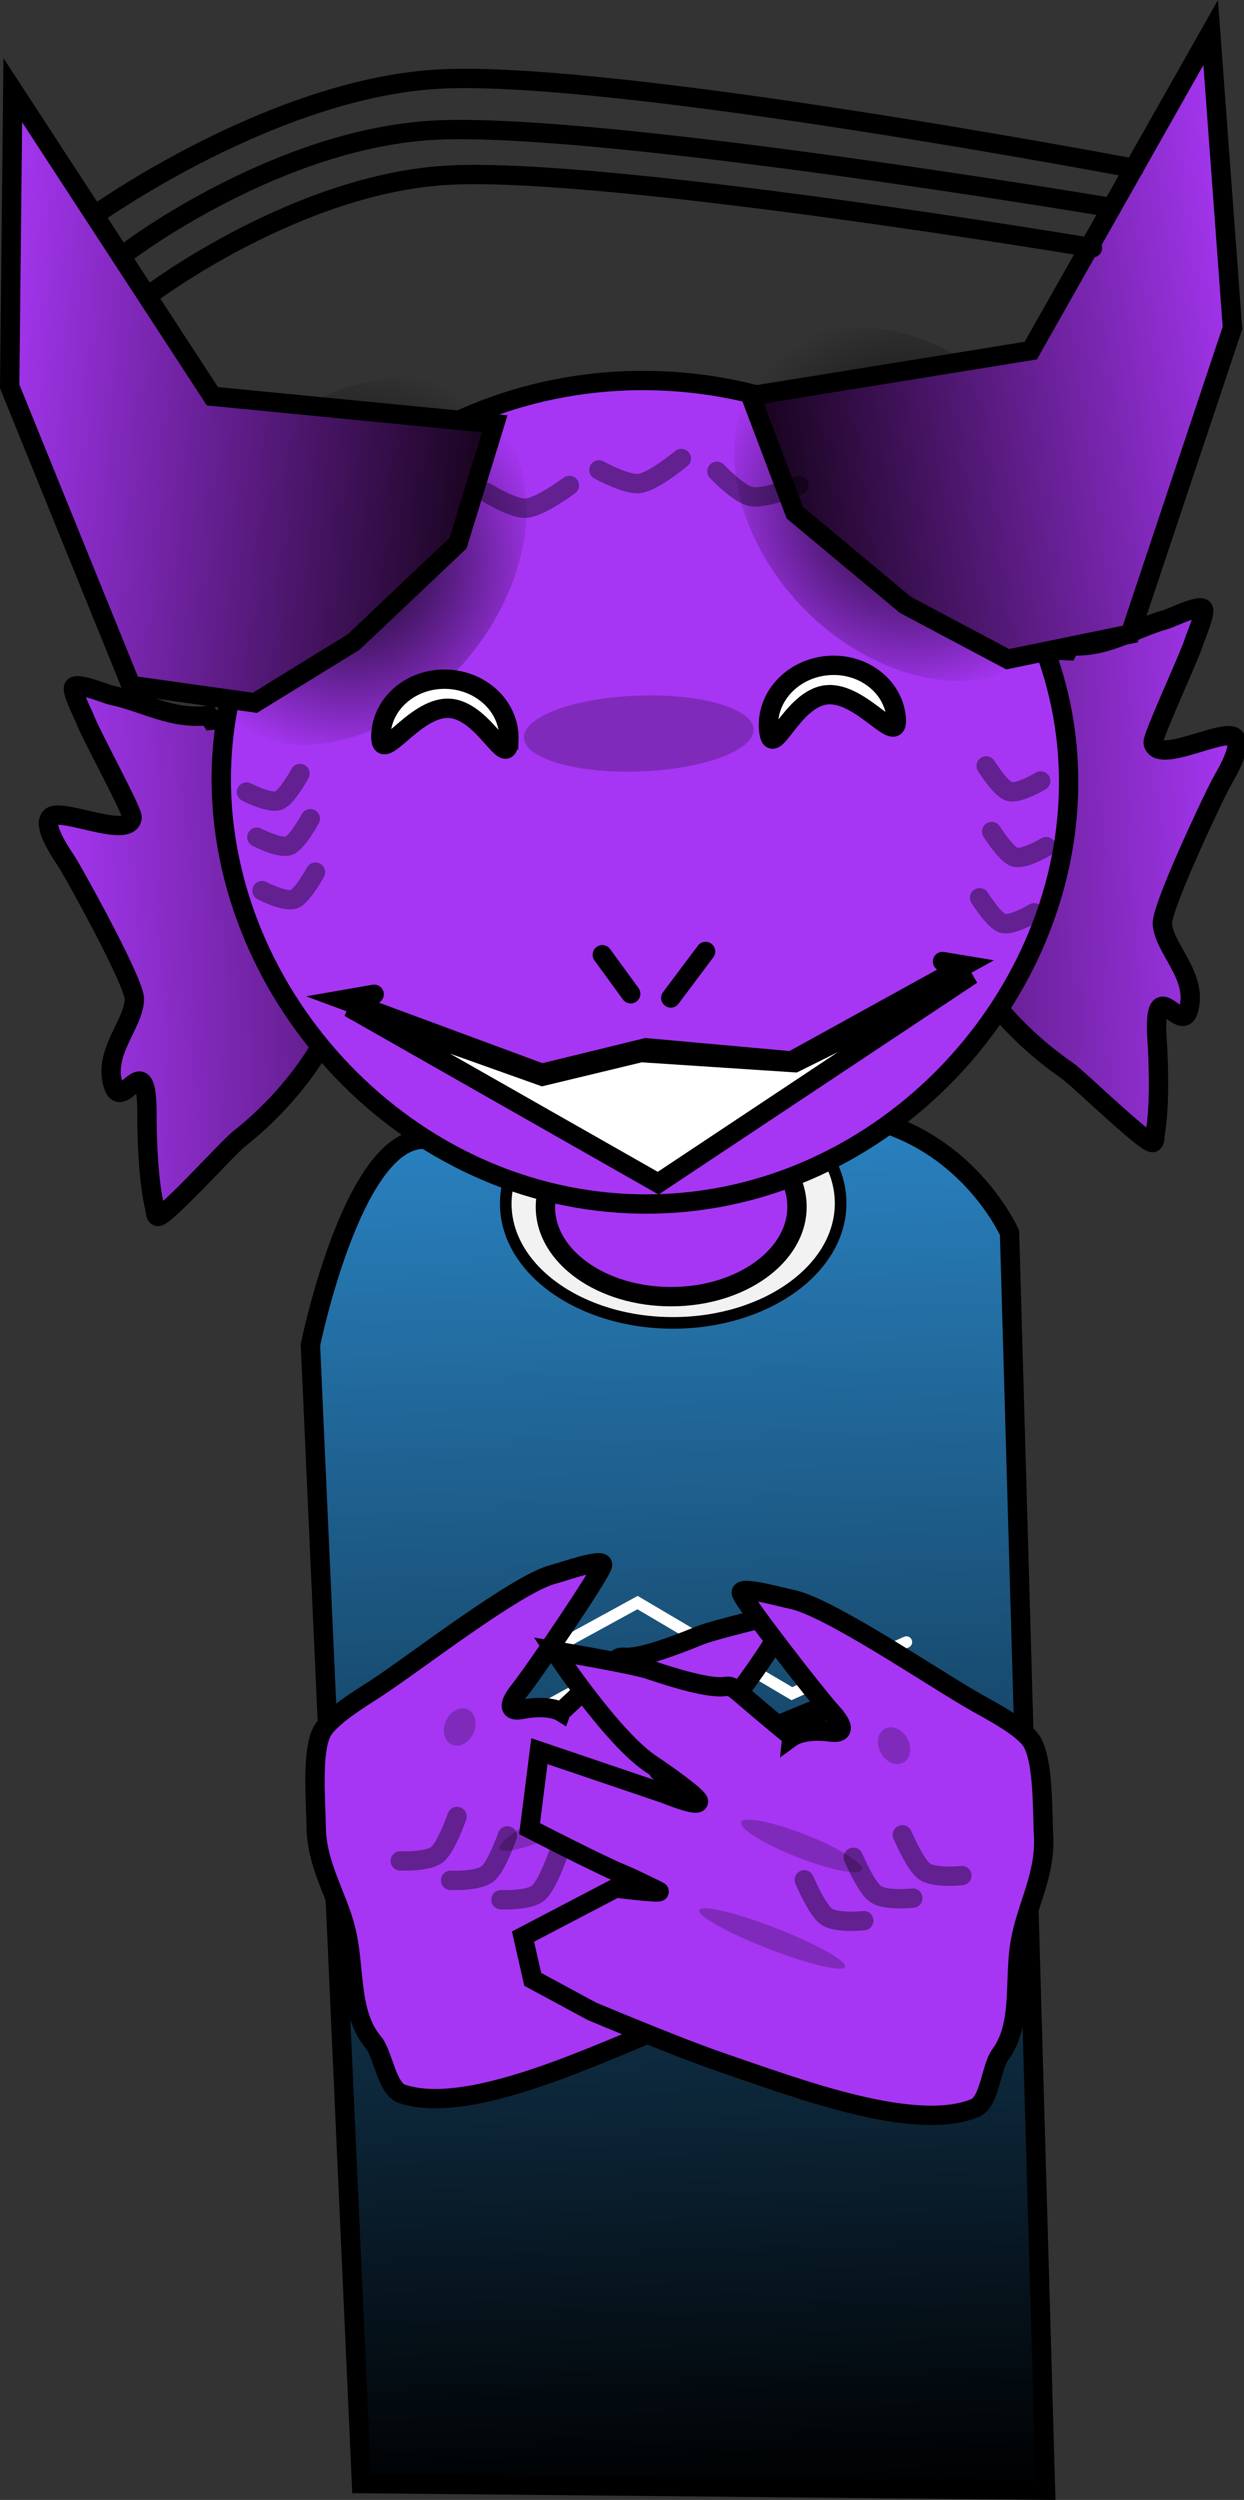 <svg version="1.1" xmlns="http://www.w3.org/2000/svg" xmlns:xlink="http://www.w3.org/1999/xlink" width="160.821" height="323.047" viewBox="0,0,160.821,323.047"><rect x="0" y="0" width="160.821" height="323.047" fill="#333333" stroke="none"/><defs><linearGradient x1="309.028" y1="169.895" x2="314.671" y2="348.65" gradientUnits="userSpaceOnUse" id="color-1"><stop offset="0" stop-color="#2982c1"/><stop offset="1" stop-color="#000000"/></linearGradient><linearGradient x1="384.858" y1="138.282" x2="345.406" y2="139.527" gradientUnits="userSpaceOnUse" id="color-2"><stop offset="0" stop-color="#a636f3"/><stop offset="1" stop-color="#581b7d"/></linearGradient><linearGradient x1="231.195" y1="148.624" x2="270.647" y2="147.379" gradientUnits="userSpaceOnUse" id="color-3"><stop offset="0" stop-color="#a636f3"/><stop offset="1" stop-color="#581b7d"/></linearGradient><radialGradient cx="269.858" cy="98.027" r="25.844" gradientUnits="userSpaceOnUse" id="color-4"><stop offset="0" stop-color="#000000" stop-opacity="0.925"/><stop offset="1" stop-color="#000000" stop-opacity="0"/></radialGradient><linearGradient x1="223.049" y1="75.21" x2="288.358" y2="80.37" gradientUnits="userSpaceOnUse" id="color-5"><stop offset="0" stop-color="#a636f3"/><stop offset="1" stop-color="#16031b"/></linearGradient><radialGradient cx="341.928" cy="90.604" r="25.356" gradientUnits="userSpaceOnUse" id="color-6"><stop offset="0" stop-color="#000000" stop-opacity="0.925"/><stop offset="1" stop-color="#000000" stop-opacity="0"/></radialGradient><linearGradient x1="386.326" y1="67.496" x2="321.473" y2="76.765" gradientUnits="userSpaceOnUse" id="color-7"><stop offset="0" stop-color="#a636f3"/><stop offset="1" stop-color="#16031b"/></linearGradient></defs><g transform="translate(-224.405,-25.449)"><g stroke-miterlimit="10"><path d="M271.138,346.384l-6.601,-147.141c0,0 5.269,-25.877 14.259,-26.567c8.927,-0.684 30.099,-1.91 48.582,-3.327c20.047,-1.537 27.536,15.402 27.536,15.402l4.653,162.481z" fill="url(#color-1)" stroke="#000000" stroke-width="2.5" stroke-linecap="butt"/><path d="M333.078,180.924c0.016,8.523 -9.662,15.451 -21.616,15.473c-11.954,0.023 -21.658,-6.868 -21.674,-15.391c-0.016,-8.523 9.662,-15.451 21.616,-15.473c11.954,-0.023 21.658,6.868 21.674,15.391z" fill="#f2f2f2" stroke="#000000" stroke-width="1.5" stroke-linecap="butt"/><path d="M327.438,181.383c0.012,6.403 -7.259,11.608 -16.24,11.625c-8.981,0.017 -16.272,-5.16 -16.284,-11.564c-0.012,-6.403 7.259,-11.608 16.24,-11.625c8.981,-0.017 16.272,5.16 16.284,11.564z" fill="#a636f3" stroke="#000000" stroke-width="2.5" stroke-linecap="butt"/><path d="M362.799,108.902c4.802,0.267 8.014,-2.196 12.346,-3.401c0.66,-0.184 4.28,-1.979 4.799,-1.388c0.4,0.456 -1.015,3.685 -1.18,4.245c-0.564,1.907 -5.426,12.312 -5.28,13.085c0.541,2.85 9.072,-1.935 10.492,-0.732c1.301,1.102 -1.352,5.22 -1.825,6.14c-1.339,2.602 -7.647,15.974 -7.48,18.023c0.266,3.261 4.68,6.783 3.363,11.147c-0.646,2.142 -2.565,-0.917 -3.506,-0.501c-0.958,0.423 -0.504,4.549 -0.468,5.421c0.149,3.554 0.249,7.535 -0.32,11.08c-0.059,0.365 0.017,0.913 -0.287,1.067c-0.759,0.383 -9.652,-8.301 -11.067,-9.277c-6.885,-4.752 -13.703,-12.279 -16.002,-21.435c-3.473,-13.832 0.427,-33.718 16.068,-32.851z" fill="url(#color-2)" stroke="#000000" stroke-width="2.5" stroke-linecap="round"/><path d="M251.743,118.511c15.555,-1.851 20.702,17.749 18.108,31.772c-1.717,9.283 -8.047,17.225 -14.618,22.401c-1.35,1.063 -9.678,10.291 -10.46,9.956c-0.314,-0.134 -0.273,-0.686 -0.354,-1.047c-0.791,-3.502 -0.943,-7.482 -1.018,-11.038c-0.019,-0.873 0.174,-5.019 -0.809,-5.381c-0.965,-0.355 -2.688,2.818 -3.467,0.721c-1.589,-4.273 2.593,-8.066 2.653,-11.337c0.038,-2.055 -7.102,-15.002 -8.602,-17.515c-0.53,-0.888 -3.437,-4.831 -2.208,-6.012c1.341,-1.29 10.157,2.947 10.517,0.069c0.098,-0.78 -5.411,-10.858 -6.094,-12.726c-0.201,-0.548 -1.816,-3.682 -1.446,-4.162c0.48,-0.623 4.207,0.941 4.877,1.082c4.4,0.929 7.761,3.185 12.536,2.616z" fill="url(#color-3)" stroke="#000000" stroke-width="2.5" stroke-linecap="round"/><path d="M362.524,128.324c-1.041,28.535 -26.245,53.783 -56.477,52.68c-30.233,-1.103 -54.046,-28.14 -53.004,-56.675c1.041,-28.535 26.394,-50.773 56.626,-49.67c30.233,1.103 53.897,25.13 52.855,53.665z" fill="#a636f3" stroke="#000000" stroke-width="2.5" stroke-linecap="butt"/><path d="M321.833,119.697c0.099,2.707 -6.468,5.145 -14.669,5.446c-8.201,0.301 -14.929,-1.65 -15.028,-4.357c-0.099,-2.707 6.468,-5.145 14.669,-5.446c8.201,-0.301 14.929,1.65 15.028,4.357z" fill-opacity="0.231" fill="#000000" stroke="none" stroke-width="0" stroke-linecap="butt"/><path d="M275.722,118.199c-12.061,6.853 -24.463,3.377 -27.702,-7.764c-3.239,-11.141 3.913,-25.728 15.974,-32.581c12.061,-6.853 24.463,-3.377 27.702,7.764c3.239,11.141 -3.913,25.728 -15.974,32.581z" fill="url(#color-4)" stroke="#000000" stroke-width="0" stroke-linecap="butt"/><path d="M283.617,95.641l-13.512,12.788l-12.747,7.839l-16.015,-2.25l-15.686,-38.638l0.403,-38.278l25.805,39.555l36.505,3.552z" fill="url(#color-5)" stroke="#000000" stroke-width="2.5" stroke-linecap="round"/><path d="M319.777,79.805c2.482,-11.109 14.411,-15.28 26.644,-9.316c12.234,5.964 20.139,19.805 17.657,30.914c-2.482,11.109 -14.411,15.28 -26.644,9.316c-12.234,-5.964 -20.139,-19.805 -17.657,-30.914z" fill="url(#color-6)" stroke="#000000" stroke-width="0" stroke-linecap="butt"/><path d="M321.45,76.605l36.209,-5.848l23.259,-41.103l2.816,38.176l-13.218,39.55l-15.841,3.255l-13.216,-7.019l-14.292,-11.91z" fill="url(#color-7)" stroke="#000000" stroke-width="2.5" stroke-linecap="round"/><path d="M298.007,88.183c0,0 -1.176,0.881 -2.535,1.678c-1.054,0.618 -2.217,1.186 -3.028,1.254c-0.755,0.064 -1.855,-0.33 -2.845,-0.787c-1.238,-0.572 -2.302,-1.242 -2.302,-1.242" fill="none" stroke-opacity="0.404" stroke="#000000" stroke-width="2.5" stroke-linecap="round"/><path d="M327.676,88.19c0,0 -1.361,0.554 -2.877,0.981c-1.176,0.331 -2.445,0.586 -3.247,0.447c-0.747,-0.13 -1.711,-0.789 -2.553,-1.482c-1.053,-0.866 -1.913,-1.785 -1.913,-1.785" fill="none" stroke-opacity="0.404" stroke="#000000" stroke-width="2.5" stroke-linecap="round"/><path d="M312.482,84.7c0,0 -1.127,0.942 -2.442,1.811c-1.019,0.673 -2.151,1.303 -2.957,1.414c-0.751,0.104 -1.87,-0.23 -2.883,-0.634c-1.266,-0.505 -2.365,-1.118 -2.365,-1.118" fill="none" stroke-opacity="0.404" stroke="#000000" stroke-width="2.5" stroke-linecap="round"/><path d="M358.938,126.37c0,0 -0.897,0.54 -1.898,0.951c-0.776,0.319 -1.616,0.56 -2.149,0.412c-0.497,-0.137 -1.144,-0.807 -1.709,-1.508c-0.707,-0.877 -1.288,-1.804 -1.288,-1.804" fill="none" stroke-opacity="0.404" stroke="#000000" stroke-width="2.5" stroke-linecap="round"/><path d="M359.653,134.854c0,0 -0.897,0.54 -1.898,0.951c-0.776,0.319 -1.616,0.56 -2.149,0.412c-0.497,-0.137 -1.144,-0.807 -1.709,-1.508c-0.707,-0.877 -1.288,-1.804 -1.288,-1.804" fill="none" stroke-opacity="0.404" stroke="#000000" stroke-width="2.5" stroke-linecap="round"/><path d="M358.092,143.41c0,0 -0.897,0.54 -1.898,0.951c-0.776,0.319 -1.616,0.56 -2.149,0.412c-0.497,-0.137 -1.144,-0.807 -1.709,-1.508c-0.707,-0.877 -1.288,-1.804 -1.288,-1.804" fill="none" stroke-opacity="0.404" stroke="#000000" stroke-width="2.5" stroke-linecap="round"/><path d="M263.186,125.408c0,0 -0.521,0.962 -1.171,1.882c-0.52,0.736 -1.124,1.444 -1.611,1.613c-0.523,0.181 -1.376,-0.007 -2.171,-0.276c-1.025,-0.347 -1.954,-0.829 -1.954,-0.829" fill="none" stroke-opacity="0.404" stroke="#000000" stroke-width="2.5" stroke-linecap="round"/><path d="M264.519,131.245c0,0 -0.521,0.962 -1.171,1.882c-0.52,0.736 -1.124,1.444 -1.611,1.613c-0.523,0.181 -1.376,-0.007 -2.171,-0.276c-1.025,-0.347 -1.954,-0.829 -1.954,-0.829" fill="none" stroke-opacity="0.404" stroke="#000000" stroke-width="2.5" stroke-linecap="round"/><path d="M265.184,138.153c0,0 -0.521,0.962 -1.171,1.882c-0.52,0.736 -1.124,1.444 -1.611,1.613c-0.523,0.181 -1.376,-0.007 -2.171,-0.276c-1.025,-0.347 -1.954,-0.829 -1.954,-0.829" fill="none" stroke-opacity="0.404" stroke="#000000" stroke-width="2.5" stroke-linecap="round"/><path d="M305.943,153.868l-3.677,-5.044" fill="none" stroke="#000000" stroke-width="2.5" stroke-linecap="round"/><path d="M311.12,154.408l4.501,-6.005" fill="none" stroke="#000000" stroke-width="2.5" stroke-linecap="round"/><path d="M346.25,149.7l2.902,0.482l-22.414,12.365l-18.817,-1.699l-13.463,3.291l-25.702,-9.508l4.019,-0.7" fill="none" stroke="#000000" stroke-width="2.5" stroke-linecap="round"/><path d="M236.63,53.26c0,0 23.25,-16.636 44.963,-17.614c23.006,-1.036 89.419,11.561 89.419,11.561" fill="none" stroke="#000000" stroke-width="2.5" stroke-linecap="round"/><path d="M241.172,57.775c0,0 19.402,-14.631 39.823,-15.526c21.711,-0.952 86.811,9.976 86.811,9.976" fill="none" stroke="#000000" stroke-width="2.5" stroke-linecap="round"/><path d="M243.937,63.381c0,0 19.055,-14.355 38.672,-15.308c20.873,-1.014 83.033,9.396 83.033,9.396" fill="none" stroke="#000000" stroke-width="2.5" stroke-linecap="round"/><path d="M283.408,245.354l23.417,-12.813l19.951,11.77l14.8,-6.667" fill="none" stroke="#ffffff" stroke-width="1.5" stroke-linecap="round"/><path d="M283.409,252.314l23.417,-12.813l19.951,11.77l14.8,-6.667" fill="none" stroke="#ffffff" stroke-width="1.5" stroke-linecap="round"/><path d="M283.074,258.959l23.417,-12.813l19.951,11.77l14.8,-6.667" fill="none" stroke="#ffffff" stroke-width="1.5" stroke-linecap="round"/><g><path d="M296.937,246.653c13.366,-12.425 1.415,-3.075 17.907,-9.855c1.971,-0.81 12.05,-3.179 12.05,-3.179c0,0 -6.78,11.867 -11.711,15.517c-0.633,0.468 -5.8,4.512 -5.658,5.117c0.166,0.704 3.939,-1.166 4.442,-1.373c1.895,-0.778 15.672,-6.443 15.672,-6.443l1.897,9.909c0,0 -9.317,5.589 -11.892,6.756c-0.355,0.161 -4.318,2.361 -4.317,2.419c0.003,0.239 5.571,-0.81 5.571,-0.81l12.369,5.504l-0.907,5.594l-7.347,4.59c0,0 -10.903,5.436 -16.596,7.777c-9.026,3.711 -24.007,10.572 -32.068,7.839c-1.95,-0.661 -2.403,-5.136 -3.689,-6.664c-3.19,-3.79 -2.305,-9.616 -3.558,-14.584c-1.148,-4.551 -3.807,-8.282 -3.827,-13.453c-0.01,-2.661 -0.627,-9.371 0.721,-12.027c0.988,-1.947 5.151,-4.444 6.879,-5.567c5.114,-3.322 18.422,-13.699 23.108,-14.846c0.961,-0.235 6.453,-2.193 6.317,-1.195c-0.143,1.045 -8.877,13.871 -10.636,16.063c-1.115,1.39 -2.035,3.052 0.288,2.594c3.416,-0.673 4.984,0.32 4.984,0.32z" fill="#a636f3" stroke="#000000" stroke-width="2.5" stroke-linecap="round"/><path d="M304.216,257.31c0.163,0.866 -3.116,3.13 -7.324,5.057c-4.208,1.927 -7.752,2.787 -7.915,1.921c-0.163,-0.866 3.116,-3.13 7.324,-5.057c4.208,-1.927 7.752,-2.787 7.915,-1.921z" fill-opacity="0.231" fill="#000000" stroke="none" stroke-width="0" stroke-linecap="butt"/><path d="M310.342,268.273c0.15,0.794 -3.849,3.324 -8.93,5.651c-5.082,2.327 -9.322,3.57 -9.472,2.776c-0.15,-0.794 3.849,-3.324 8.93,-5.651c5.082,-2.327 9.322,-3.57 9.472,-2.776z" fill-opacity="0.231" fill="#000000" stroke="none" stroke-width="0" stroke-linecap="butt"/><path d="M285.85,247.695c0.231,1.227 -0.483,2.634 -1.594,3.143c-1.112,0.509 -2.2,-0.073 -2.431,-1.3c-0.231,-1.227 0.483,-2.634 1.594,-3.143c1.112,-0.509 2.2,0.073 2.431,1.3z" fill-opacity="0.231" fill="#000000" stroke="none" stroke-width="0" stroke-linecap="butt"/><path d="M283.492,260.179c0,0 -0.432,1.235 -1.016,2.489c-0.467,1.003 -1.031,2.018 -1.549,2.423c-0.556,0.435 -1.538,0.649 -2.468,0.752c-1.199,0.133 -2.312,0.082 -2.312,0.082" fill="none" stroke-opacity="0.404" stroke="#000000" stroke-width="2.5" stroke-linecap="round"/><path d="M290.001,262.685c0,0 -0.432,1.235 -1.016,2.489c-0.467,1.003 -1.031,2.018 -1.549,2.423c-0.556,0.435 -1.538,0.649 -2.468,0.752c-1.199,0.133 -2.312,0.082 -2.312,0.082" fill="none" stroke-opacity="0.404" stroke="#000000" stroke-width="2.5" stroke-linecap="round"/><path d="M296.511,265.191c0,0 -0.432,1.235 -1.016,2.489c-0.467,1.003 -1.031,2.018 -1.549,2.423c-0.556,0.435 -1.538,0.649 -2.468,0.752c-1.199,0.133 -2.312,0.082 -2.312,0.082" fill="none" stroke-opacity="0.404" stroke="#000000" stroke-width="2.5" stroke-linecap="round"/></g><path d="M294.531,164.531l12.734,-3.065l19.893,1.309l22.882,-11.374l-40.548,26.942l-39.936,-22.707z" fill="#ffffff" stroke="#000000" stroke-width="2.5" stroke-linecap="round"/><path d="M290.19,121.061c-0.152,4.164 -3.201,-3.915 -7.771,-4.082c-4.57,-0.167 -8.93,7.642 -8.778,3.478c0.152,-4.164 3.98,-7.404 8.55,-7.237c4.57,0.167 8.152,3.677 8,7.841z" fill="#ffffff" stroke="#000000" stroke-width="2.5" stroke-linecap="butt"/><path d="M323.783,119.798c-0.414,-4.146 2.939,-7.875 7.489,-8.33c4.55,-0.455 8.575,2.538 8.989,6.684c0.414,4.146 -4.43,-3.372 -8.98,-2.918c-4.55,0.455 -7.084,8.71 -7.498,4.564z" fill="#ffffff" stroke="#000000" stroke-width="2.5" stroke-linecap="butt"/><g><path d="M326.788,249.895c0,0 1.502,-1.09 4.954,-0.633c2.347,0.31 1.325,-1.29 0.124,-2.607c-1.894,-2.076 -11.419,-14.326 -11.628,-15.36c-0.199,-0.988 5.406,0.62 6.38,0.794c4.749,0.85 18.685,10.366 23.998,13.359c1.796,1.012 6.108,3.241 7.217,5.122c1.512,2.565 1.32,9.301 1.478,11.957c0.306,5.162 -2.113,9.054 -2.971,13.668c-0.937,5.038 0.314,10.796 -2.631,14.78c-1.187,1.606 -1.357,6.101 -3.262,6.884c-7.873,3.236 -23.257,-2.667 -32.498,-5.801c-5.829,-1.977 -17.053,-6.715 -17.053,-6.715l-7.621,-4.117l-1.258,-5.526l11.997,-6.273c0,0 5.622,0.695 5.611,0.457c-0.003,-0.058 -4.096,-2.003 -4.461,-2.142c-2.644,-1.003 -12.295,-5.993 -12.295,-5.993l1.268,-10.009c0,0 14.108,4.784 16.047,5.441c0.515,0.175 4.399,1.803 4.52,1.09c0.104,-0.612 -5.308,-4.322 -5.969,-4.75c-5.151,-3.331 -12.666,-14.747 -12.666,-14.747c0,0 10.208,1.729 12.226,2.413c16.887,5.726 4.37,-2.851 18.493,8.706z" fill="#a636f3" stroke="#000000" stroke-width="2.5" stroke-linecap="round"/><path d="M328.216,262.408c4.321,1.658 7.737,3.711 7.629,4.585c-0.108,0.875 -3.699,0.239 -8.021,-1.418c-4.321,-1.658 -7.737,-3.711 -7.629,-4.585c0.108,-0.875 3.699,-0.239 8.021,1.418z" fill-opacity="0.231" fill="#000000" stroke="none" stroke-width="0" stroke-linecap="butt"/><path d="M324.401,274.49c5.218,2.002 9.368,4.275 9.269,5.076c-0.099,0.802 -4.41,-0.171 -9.628,-2.173c-5.218,-2.002 -9.368,-4.275 -9.269,-5.076c0.099,-0.802 4.41,0.171 9.628,2.173z" fill-opacity="0.231" fill="#000000" stroke="none" stroke-width="0" stroke-linecap="butt"/><path d="M340.262,248.785c1.141,0.438 1.943,1.797 1.789,3.036c-0.153,1.239 -1.203,1.888 -2.344,1.45c-1.142,-0.438 -1.943,-1.797 -1.789,-3.036c0.153,-1.239 1.203,-1.888 2.344,-1.45z" fill-opacity="0.231" fill="#000000" stroke="none" stroke-width="0" stroke-linecap="butt"/><path d="M348.752,267.818c0,0 -1.107,0.121 -2.313,0.064c-0.934,-0.044 -1.928,-0.196 -2.51,-0.595c-0.542,-0.372 -1.169,-1.349 -1.699,-2.32c-0.662,-1.215 -1.171,-2.42 -1.171,-2.42" fill="none" stroke-opacity="0.404" stroke="#000000" stroke-width="2.5" stroke-linecap="round"/><path d="M342.414,270.729c0,0 -1.107,0.121 -2.313,0.064c-0.934,-0.044 -1.928,-0.196 -2.51,-0.595c-0.542,-0.372 -1.169,-1.349 -1.699,-2.32c-0.662,-1.215 -1.171,-2.42 -1.171,-2.42" fill="none" stroke-opacity="0.404" stroke="#000000" stroke-width="2.5" stroke-linecap="round"/><path d="M336.075,273.641c0,0 -1.107,0.121 -2.313,0.064c-0.934,-0.044 -1.928,-0.196 -2.51,-0.595c-0.542,-0.372 -1.169,-1.349 -1.699,-2.32c-0.662,-1.215 -1.171,-2.42 -1.171,-2.42" fill="none" stroke-opacity="0.404" stroke="#000000" stroke-width="2.5" stroke-linecap="round"/></g></g></g></svg>